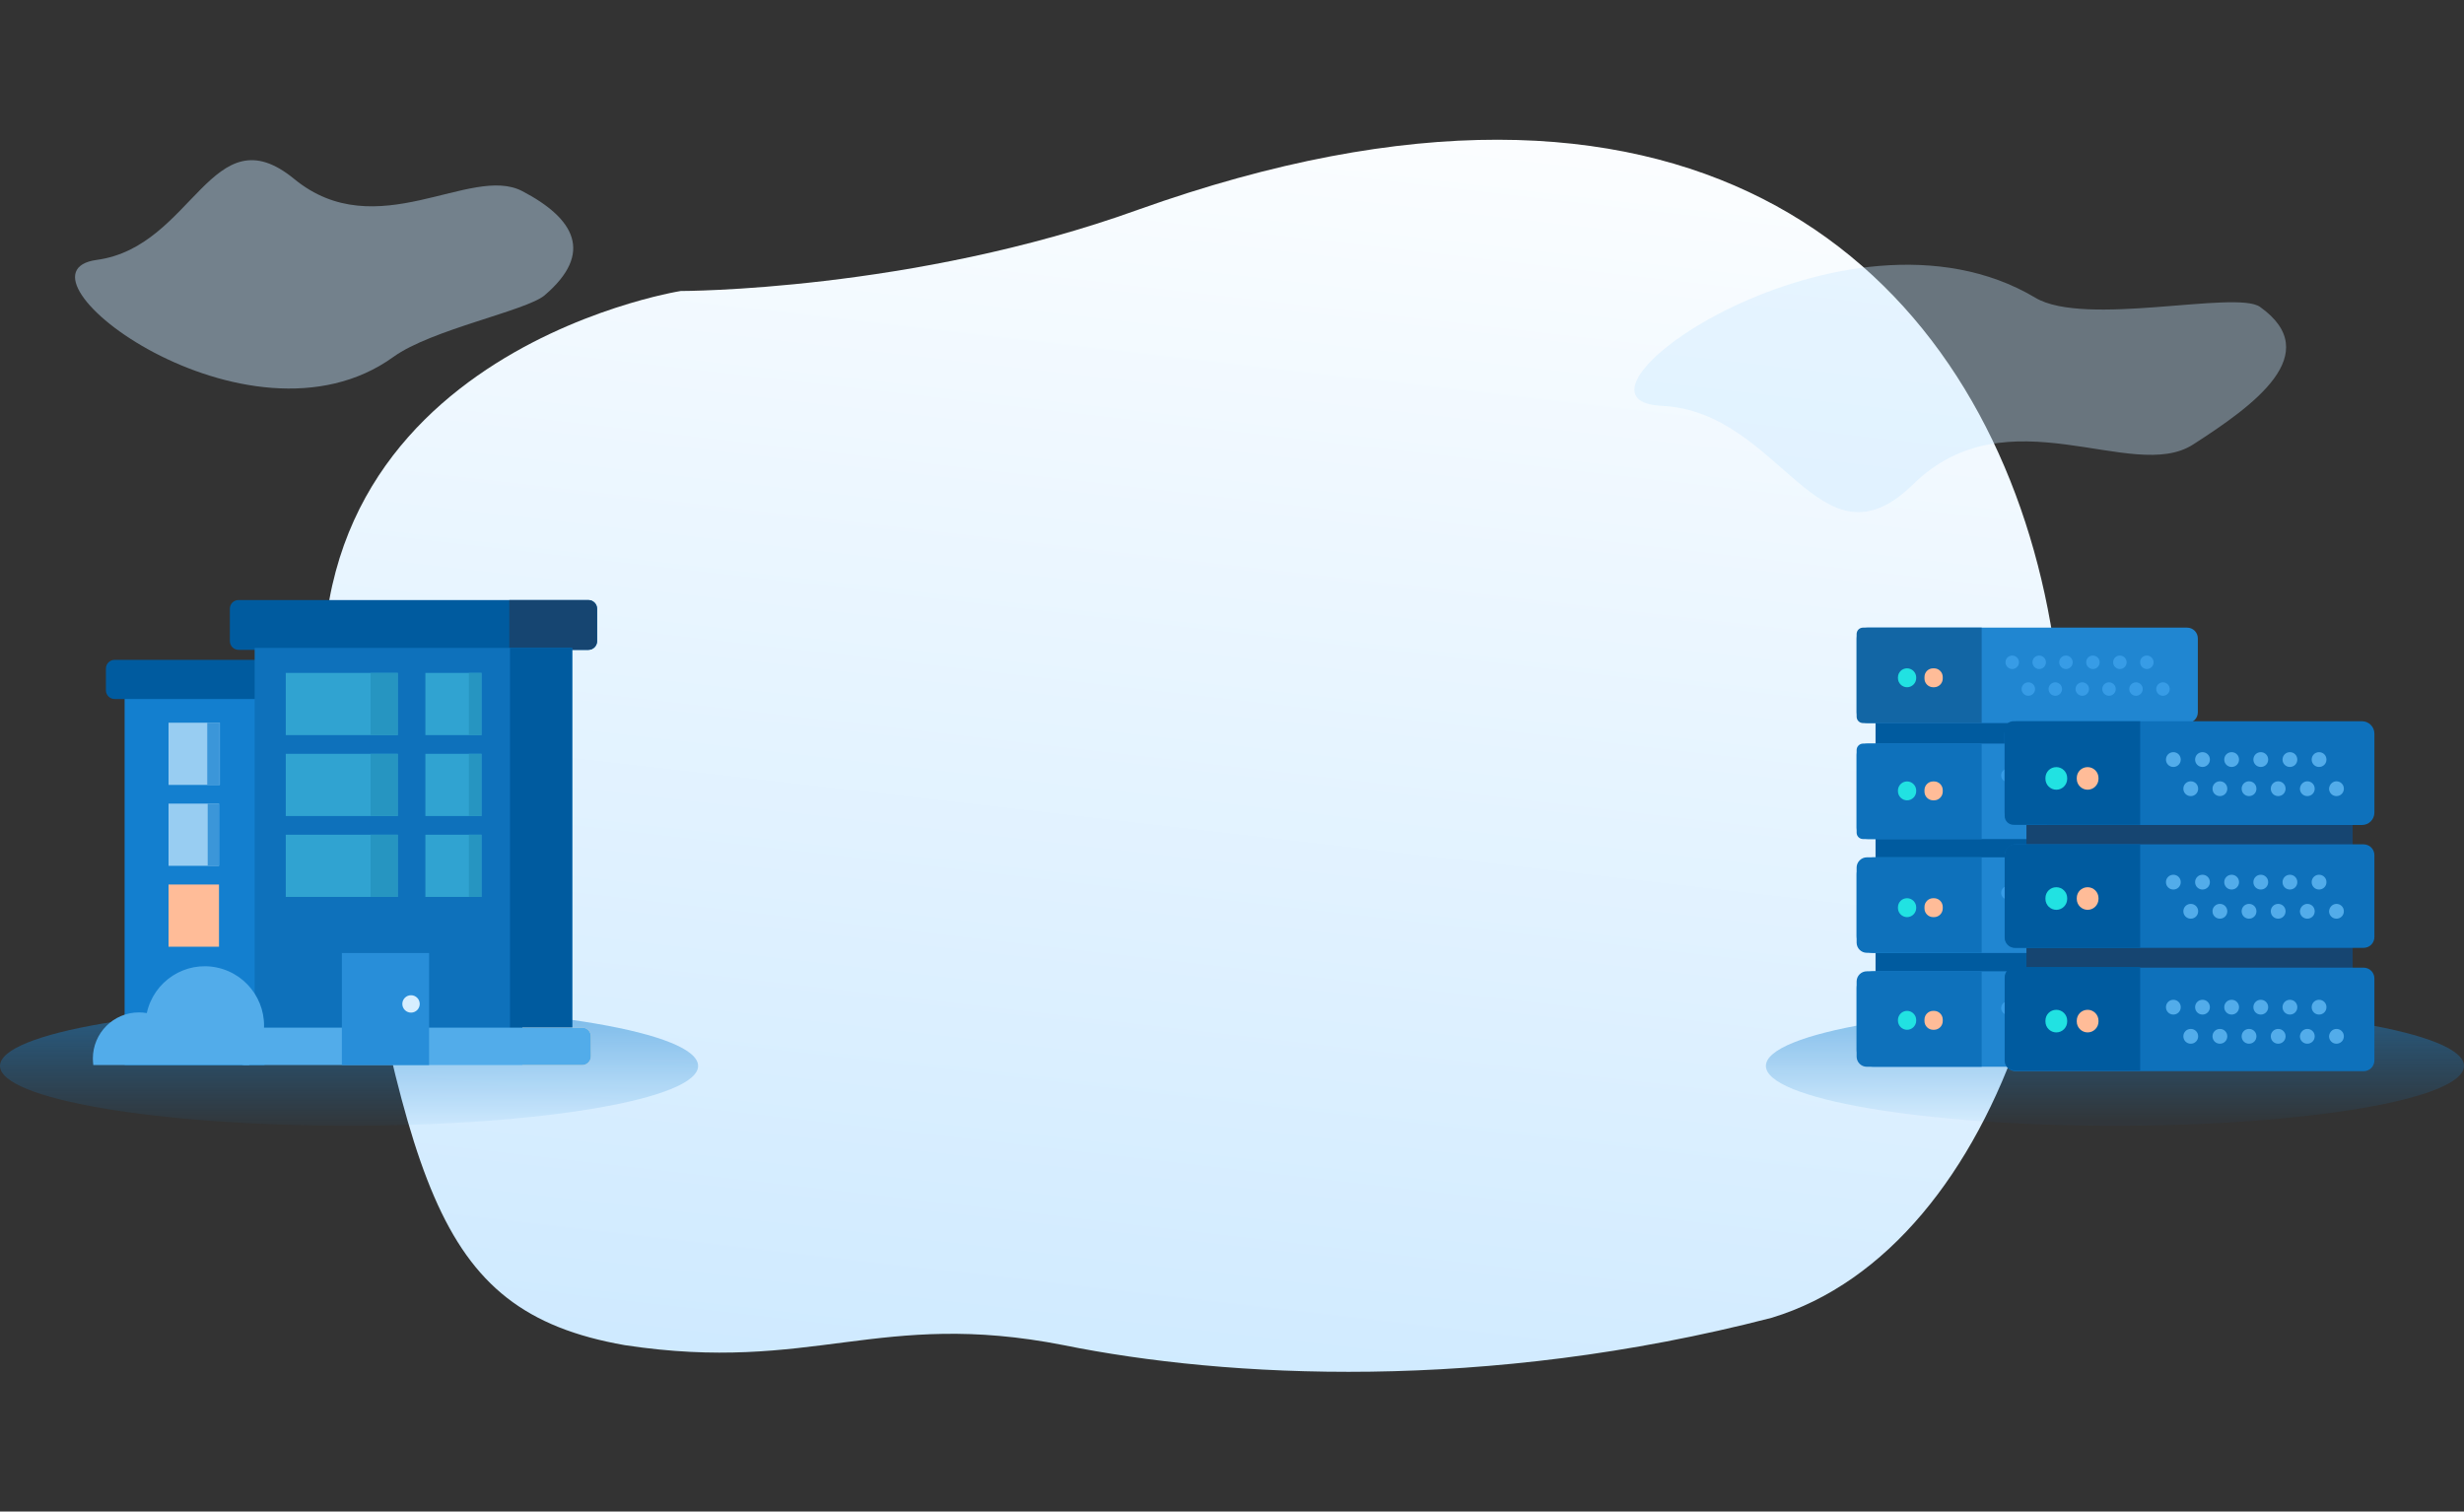 <?xml version="1.0" encoding="utf-8"?>
<!-- Generator: Adobe Illustrator 21.0.0, SVG Export Plug-In . SVG Version: 6.00 Build 0)  -->
<svg version="1.1" id="Layer_1" xmlns="http://www.w3.org/2000/svg" xmlns:xlink="http://www.w3.org/1999/xlink" x="0px" y="0px"
	 viewBox="0 0 1133 695" enable-background="new 0 0 1133 695" xml:space="preserve">
<rect x="0" y="0" width="1133" height="695" fill="#333333" stroke="none"/>
<linearGradient id="Path_5033_1_" gradientUnits="userSpaceOnUse" x1="272.541" y1="714.896" x2="272.528" y2="716.169" gradientTransform="matrix(798.03 97.986 73.301 -596.989 -269395.938 400841.25)">
	<stop  offset="0" style="stop-color:#C6E6FF"/>
	<stop  offset="1" style="stop-color:#FFFFFF"/>
</linearGradient>
<path id="Path_5033" fill="url(#Path_5033_1_)" d="M523.4,96.4C419.5,133.9,313,133.8,313,133.8s-196.1,31-160,219
	s43.5,249.8,134.3,265.7c86.4,13.1,116.7-16.7,201.8,0c74.7,15.1,193.6,21.6,325.6-12.6C1027.5,541.3,1025.2-82.6,523.4,96.4z"/>
<path id="Path_5398" opacity="0.435" fill="#C6E6FF" enable-background="new    " d="M240.2,87.9c-23.8-12.5-67,25.5-104.9-5.6
	s-46.4,31.2-90.8,37.2s69.5,92.9,136.4,44.6c17.4-12.6,61.1-21.2,69.5-28.3C273.3,116.3,264.1,100.4,240.2,87.9z"/>
<path id="Path_5399" opacity="0.369" fill="#C6E6FF" enable-background="new    " d="M1008.4,204.4c-28,18-85.3-24.2-128.6,18.2
	s-60.5-33.4-115.7-36c-55.2-2.5,84.2-102,171.8-49.7c22.8,13.6,92.2-3.6,103.3,4.2C1069.4,162.6,1036.4,186.4,1008.4,204.4z"/>
<g id="Group_5749" transform="translate(49)">
	
		<linearGradient id="Ellipse_1206_1_" gradientUnits="userSpaceOnUse" x1="233.556" y1="422.376" x2="233.556" y2="420.372" gradientTransform="matrix(321 0 0 -55 -74860 23638)">
		<stop  offset="0" style="stop-color:#288ED9"/>
		<stop  offset="1" style="stop-color:#137FCF;stop-opacity:5.100000e-02"/>
	</linearGradient>
	<ellipse id="Ellipse_1206" fill="url(#Ellipse_1206_1_)" cx="111.5" cy="490.1" rx="160.5" ry="27.5"/>
	<path id="Rectangle_2583" fill="#005B9F" d="M60.7,275.9h160.9c2.2,0,4,1.8,4,4v14.9c0,2.2-1.8,4-4,4H60.7c-2.2,0-4-1.8-4-4v-14.9
		C56.7,277.7,58.4,275.9,60.7,275.9z"/>
	<path id="Rectangle_2585" fill="#164571" d="M185.2,275.9h36.3c2.2,0,4,1.8,4,4v14.9c0,2.2-1.8,4-4,4h-36.3l0,0V275.9L185.2,275.9z
		"/>
	<path id="Path_5458" fill="#137FCF" d="M8.3,319.8h64.3v169.9H8.3V319.8z"/>
	<path id="Path_5460" fill="#005B9F" d="M3.7,303.4h66.6v18H3.7c-2.2,0-4-1.8-4-4v-10C-0.3,305.2,1.5,303.4,3.7,303.4z"/>
	<rect id="Rectangle_2584" x="68.1" y="297.9" fill="#0E71BB" width="146" height="175.5"/>
	<rect id="Rectangle_2593" x="28.5" y="332.3" fill="#98CDF2" width="23.6" height="28.6"/>
	<rect id="Rectangle_2594" x="28.5" y="369.5" fill="#98CDF2" width="23.2" height="28.6"/>
	<rect id="Rectangle_2595" x="28.5" y="406.7" fill="#FFBC98" width="23.2" height="28.6"/>
	<rect id="Rectangle_2596" x="82.4" y="309.4" fill="#30A3D1" width="51.5" height="28.6"/>
	<rect id="Rectangle_2597" x="82.4" y="346.6" fill="#30A3D1" width="51.5" height="28.6"/>
	<rect id="Rectangle_2598" x="82.4" y="383.8" fill="#30A3D1" width="51.5" height="28.6"/>
	<rect id="Rectangle_2599" x="146.6" y="309.4" fill="#30A3D1" width="25.8" height="28.6"/>
	<rect id="Rectangle_2600" x="146.6" y="346.6" fill="#30A3D1" width="25.8" height="28.6"/>
	<rect id="Rectangle_2601" x="146.6" y="383.8" fill="#30A3D1" width="25.8" height="28.6"/>
	<rect id="Rectangle_2586" x="185.5" y="297.9" fill="#005B9F" width="28.6" height="175.5"/>
	<path id="Rectangle_2589" fill="#FFE7CB" d="M191.2,472.5h27.5c2.2,0,4,1.8,4,4v9.2c0,2.2-1.8,4-4,4h-27.5l0,0V472.5L191.2,472.5z"
		/>
	<path id="Path_5456" fill="#52ACEA" d="M63.5,472.5h155.2c2.2,0,4,1.8,4,4v9.2c0,2.2-1.8,4-4,4H63.5c-2.2,0-4-1.8-4-4v-9.2
		C59.5,474.3,61.3,472.5,63.5,472.5z"/>
	<path id="Subtraction_77" fill="#52ACEA" d="M65.5,489.7H-6.1c-0.1-1-0.2-2-0.2-3c0-11.7,9.5-21.2,21.2-21.2c1.2,0,2.4,0.1,3.6,0.3
		c3.2-14.7,17.7-24.1,32.4-20.9c14.7,3.2,24.1,17.7,20.9,32.4C70.8,481.9,68.6,486.2,65.5,489.7L65.5,489.7L65.5,489.7z"/>
	<rect id="Rectangle_2588" x="108.2" y="438.2" fill="#288ED9" width="40.1" height="51.5"/>
	<rect id="Rectangle_2605" x="121.4" y="309.4" fill="#2695C1" width="12.5" height="28.6"/>
	<rect id="Rectangle_2608" x="166.6" y="383.8" fill="#2695C1" width="5.8" height="28.6"/>
	<rect id="Rectangle_2609" x="121.4" y="346.6" fill="#2695C1" width="12.5" height="28.6"/>
	<rect id="Rectangle_2610" x="121.4" y="383.8" fill="#2695C1" width="12.5" height="28.6"/>
	<rect id="Rectangle_2611" x="166.6" y="346.6" fill="#2695C1" width="5.8" height="28.6"/>
	<rect id="Rectangle_2612" x="166.6" y="309.4" fill="#2695C1" width="5.8" height="28.6"/>
	<rect id="Rectangle_2613" x="46.5" y="369.5" fill="#3B96D9" width="5.2" height="28.6"/>
	<rect id="Rectangle_2614" x="46.3" y="332.3" fill="#3B96D9" width="5.7" height="28.6"/>
</g>
<circle id="Ellipse_1227" fill="#D6EEFF" cx="189" cy="461.6" r="4"/>
<g id="Group_6231" transform="translate(14129 21245)">
	
		<linearGradient id="Ellipse_1275_1_" gradientUnits="userSpaceOnUse" x1="-13846.444" y1="-20822.625" x2="-13846.444" y2="-20824.629" gradientTransform="matrix(321 0 0 -55 4431552 -1166082)">
		<stop  offset="0" style="stop-color:#288ED9"/>
		<stop  offset="1" style="stop-color:#137FCF;stop-opacity:5.100000e-02"/>
	</linearGradient>
	<ellipse id="Ellipse_1275" fill="url(#Ellipse_1275_1_)" cx="-13156.5" cy="-20754.9" rx="160.5" ry="27.5"/>
	<g id="Group_6208" transform="translate(-13108.286 -20790.027)">
		<g id="Group_5583" transform="translate(0 0)">
			<g id="Group_5582" transform="translate(0 0)">
				<g id="Group_5581" transform="translate(0)">
					<rect id="Rectangle_1567" x="-158.3" y="-125.6" fill="#005B9F" width="140" height="15.7"/>
					<g id="Group_104" transform="translate(65.162 16.739)">
						<path id="Rectangle_1405" fill="#288ED9" d="M-165.1-166.4L-165.1-166.4c1,0,1.9,0.8,1.9,1.9l0,0c0,1-0.8,1.9-1.9,1.9l0,0
							c-1,0-1.9-0.8-1.9-1.9l0,0C-167-165.6-166.2-166.4-165.1-166.4z"/>
						<path id="Rectangle_1424" fill="#288ED9" d="M-160.6-159L-160.6-159c1,0,1.9,0.8,1.9,1.9l0,0c0,1-0.8,1.9-1.9,1.9l0,0
							c-1,0-1.9-0.8-1.9-1.9l0,0C-162.5-158.1-161.7-159-160.6-159z"/>
						<path id="Rectangle_1410" fill="#288ED9" d="M-127.8-166.4L-127.8-166.4c1,0,1.9,0.8,1.9,1.9l0,0c0,1-0.8,1.9-1.9,1.9l0,0
							c-1,0-1.9-0.8-1.9-1.9l0,0C-129.6-165.6-128.8-166.4-127.8-166.4z"/>
						<path id="Rectangle_1419" fill="#288ED9" d="M-123.3-159L-123.3-159c1,0,1.9,0.8,1.9,1.9l0,0c0,1-0.8,1.9-1.9,1.9l0,0
							c-1,0-1.9-0.8-1.9-1.9l0,0C-125.2-158.1-124.3-159-123.3-159z"/>
						<path id="Rectangle_1406" fill="#288ED9" d="M-157.7-166.4L-157.7-166.4c1,0,1.9,0.8,1.9,1.9l0,0c0,1-0.8,1.9-1.9,1.9l0,0
							c-1,0-1.9-0.8-1.9-1.9l0,0C-159.5-165.6-158.7-166.4-157.7-166.4z"/>
						<path id="Rectangle_1423" fill="#288ED9" d="M-153.2-159L-153.2-159c1,0,1.9,0.8,1.9,1.9l0,0c0,1-0.8,1.9-1.9,1.9l0,0
							c-1,0-1.9-0.8-1.9-1.9l0,0C-155-158.1-154.2-159-153.2-159z"/>
						<path id="Rectangle_1411" fill="#288ED9" d="M-120.3-166.4L-120.3-166.4c1,0,1.9,0.8,1.9,1.9l0,0c0,1-0.8,1.9-1.9,1.9l0,0
							c-1,0-1.9-0.8-1.9-1.9l0,0C-122.2-165.6-121.3-166.4-120.3-166.4z"/>
						<path id="Rectangle_1418" fill="#288ED9" d="M-115.8-159L-115.8-159c1,0,1.9,0.8,1.9,1.9l0,0c0,1-0.8,1.9-1.9,1.9l0,0
							c-1,0-1.9-0.8-1.9-1.9l0,0C-117.7-158.1-116.8-159-115.8-159z"/>
						<path id="Rectangle_1407" fill="#288ED9" d="M-150.2-166.4L-150.2-166.4c1,0,1.9,0.8,1.9,1.9l0,0c0,1-0.8,1.9-1.9,1.9l0,0
							c-1,0-1.9-0.8-1.9-1.9l0,0C-152.1-165.6-151.2-166.4-150.2-166.4z"/>
						<path id="Rectangle_1422" fill="#288ED9" d="M-145.7-159L-145.7-159c1,0,1.9,0.8,1.9,1.9l0,0c0,1-0.8,1.9-1.9,1.9l0,0
							c-1,0-1.9-0.8-1.9-1.9l0,0C-147.6-158.1-146.7-159-145.7-159z"/>
						<path id="Rectangle_1412" fill="#288ED9" d="M-112.8-166.4L-112.8-166.4c1,0,1.9,0.8,1.9,1.9l0,0c0,1-0.8,1.9-1.9,1.9l0,0
							c-1,0-1.9-0.8-1.9-1.9l0,0C-114.7-165.6-113.9-166.4-112.8-166.4z"/>
						<path id="Rectangle_1417" fill="#288ED9" d="M-108.3-159L-108.3-159c1,0,1.9,0.8,1.9,1.9l0,0c0,1-0.8,1.9-1.9,1.9l0,0
							c-1,0-1.9-0.8-1.9-1.9l0,0C-110.2-158.1-109.4-159-108.3-159z"/>
						<path id="Rectangle_1408" fill="#288ED9" d="M-142.7-166.4L-142.7-166.4c1,0,1.9,0.8,1.9,1.9l0,0c0,1-0.8,1.9-1.9,1.9l0,0
							c-1,0-1.9-0.8-1.9-1.9l0,0C-144.6-165.6-143.7-166.4-142.7-166.4z"/>
						<path id="Rectangle_1421" fill="#288ED9" d="M-138.2-159L-138.2-159c1,0,1.9,0.8,1.9,1.9l0,0c0,1-0.8,1.9-1.9,1.9l0,0
							c-1,0-1.9-0.8-1.9-1.9l0,0C-140.1-158.1-139.3-159-138.2-159z"/>
						<path id="Rectangle_1413" fill="#288ED9" d="M-105.3-166.4L-105.3-166.4c1,0,1.9,0.8,1.9,1.9l0,0c0,1-0.8,1.9-1.9,1.9l0,0
							c-1,0-1.9-0.8-1.9-1.9l0,0C-107.2-165.6-106.4-166.4-105.3-166.4z"/>
						<path id="Rectangle_1416" fill="#288ED9" d="M-100.9-159L-100.9-159c1,0,1.9,0.8,1.9,1.9l0,0c0,1-0.8,1.9-1.9,1.9l0,0
							c-1,0-1.9-0.8-1.9-1.9l0,0C-102.7-158.1-101.9-159-100.9-159z"/>
						<path id="Rectangle_1409" fill="#288ED9" d="M-135.2-166.4L-135.2-166.4c1,0,1.9,0.8,1.9,1.9l0,0c0,1-0.8,1.9-1.9,1.9l0,0
							c-1,0-1.9-0.8-1.9-1.9l0,0C-137.1-165.6-136.3-166.4-135.2-166.4z"/>
						<path id="Rectangle_1420" fill="#288ED9" d="M-130.8-159L-130.8-159c1,0,1.9,0.8,1.9,1.9l0,0c0,1-0.8,1.9-1.9,1.9l0,0
							c-1,0-1.9-0.8-1.9-1.9l0,0C-132.6-158.1-131.8-159-130.8-159z"/>
						<path id="Rectangle_1414" fill="#288ED9" d="M-97.9-166.4L-97.9-166.4c1,0,1.9,0.8,1.9,1.9l0,0c0,1-0.8,1.9-1.9,1.9l0,0
							c-1,0-1.9-0.8-1.9-1.9l0,0C-99.7-165.6-98.9-166.4-97.9-166.4z"/>
						<path id="Rectangle_1415" fill="#288ED9" d="M-93.4-159L-93.4-159c1,0,1.9,0.8,1.9,1.9l0,0c0,1-0.8,1.9-1.9,1.9l0,0
							c-1,0-1.9-0.8-1.9-1.9l0,0C-95.3-158.1-94.4-159-93.4-159z"/>
					</g>
					<path id="Rectangle_1634" fill="#2086D1" d="M-162-166.4h146.9c2.8,0,5,2.2,5,5v33.9c0,2.8-2.2,5-5,5H-162c-2.8,0-5-2.2-5-5
						v-33.9C-167-164.2-164.8-166.4-162-166.4z"/>
					<g id="Group_113" transform="translate(15.842 16.739)">
						<g id="Rectangle_1635" transform="translate(0 0)">
							<path fill="#21E2E2" d="M-161.3-166.4L-161.3-166.4c3.2,0,5.7,2.6,5.7,5.7v0.5c0,3.2-2.6,5.7-5.7,5.7l0,0
								c-3.2,0-5.7-2.6-5.7-5.7v-0.5C-167-163.9-164.4-166.4-161.3-166.4z"/>
							<path fill="none" stroke="#137FCF" stroke-width="2" d="M-161.3-165.4L-161.3-165.4c2.6,0,4.7,2.1,4.7,4.7v0.5
								c0,2.6-2.1,4.7-4.7,4.7l0,0c-2.6,0-4.7-2.1-4.7-4.7v-0.5C-166-163.3-163.9-165.4-161.3-165.4z"/>
						</g>
						<g id="Rectangle_1636" transform="translate(16.739 0)">
							<path fill="#FFBC98" d="M-161.3-166.4L-161.3-166.4c3.2,0,5.7,2.6,5.7,5.7v0.5c0,3.2-2.6,5.7-5.7,5.7l0,0
								c-3.2,0-5.7-2.6-5.7-5.7v-0.5C-167-163.9-164.4-166.4-161.3-166.4z"/>
							<path fill="none" stroke="#137FCF" stroke-width="2" d="M-161.3-165.4L-161.3-165.4c2.6,0,4.7,2.1,4.7,4.7v0.5
								c0,2.6-2.1,4.7-4.7,4.7l0,0c-2.6,0-4.7-2.1-4.7-4.7v-0.5C-166-163.3-163.9-165.4-161.3-165.4z"/>
						</g>
					</g>
					<path id="Rectangle_1640" fill="#1266A5" d="M-164-166.4h54.5l0,0v43.9l0,0H-164c-1.7,0-3-1.3-3-3v-37.9
						C-167-165.1-165.7-166.4-164-166.4z"/>
				</g>
			</g>
		</g>
		<g id="Group_5586" transform="translate(68.46 12.848)">
			<g id="Group_5584" transform="translate(0 0)">
				<path id="Rectangle_1405-2" fill="#379CE6" d="M-163.9-166.4L-163.9-166.4c1.7,0,3.1,1.4,3.1,3.1l0,0c0,1.7-1.4,3.1-3.1,3.1l0,0
					c-1.7,0-3.1-1.4-3.1-3.1l0,0C-167-165.1-165.6-166.4-163.9-166.4z"/>
				<path id="Rectangle_1424-2" fill="#379CE6" d="M-156.5-154.1L-156.5-154.1c1.7,0,3.1,1.4,3.1,3.1l0,0c0,1.7-1.4,3.1-3.1,3.1l0,0
					c-1.7,0-3.1-1.4-3.1-3.1l0,0C-159.6-152.7-158.2-154.1-156.5-154.1z"/>
				<path id="Rectangle_1410-2" fill="#379CE6" d="M-102-166.4L-102-166.4c1.7,0,3.1,1.4,3.1,3.1l0,0c0,1.7-1.4,3.1-3.1,3.1l0,0
					c-1.7,0-3.1-1.4-3.1-3.1l0,0C-105.1-165.1-103.8-166.4-102-166.4z"/>
				<path id="Rectangle_1419-2" fill="#379CE6" d="M-94.6-154.1L-94.6-154.1c1.7,0,3.1,1.4,3.1,3.1l0,0c0,1.7-1.4,3.1-3.1,3.1l0,0
					c-1.7,0-3.1-1.4-3.1-3.1l0,0C-97.7-152.7-96.3-154.1-94.6-154.1z"/>
				<path id="Rectangle_1406-2" fill="#379CE6" d="M-151.5-166.4L-151.5-166.4c1.7,0,3.1,1.4,3.1,3.1l0,0c0,1.7-1.4,3.1-3.1,3.1l0,0
					c-1.7,0-3.1-1.4-3.1-3.1l0,0C-154.6-165.1-153.2-166.4-151.5-166.4z"/>
				<path id="Rectangle_1423-2" fill="#379CE6" d="M-144.1-154.1L-144.1-154.1c1.7,0,3.1,1.4,3.1,3.1l0,0c0,1.7-1.4,3.1-3.1,3.1l0,0
					c-1.7,0-3.1-1.4-3.1-3.1l0,0C-147.2-152.7-145.8-154.1-144.1-154.1z"/>
				<path id="Rectangle_1407-2" fill="#379CE6" d="M-139.2-166.4L-139.2-166.4c1.7,0,3.1,1.4,3.1,3.1l0,0c0,1.7-1.4,3.1-3.1,3.1l0,0
					c-1.7,0-3.1-1.4-3.1-3.1l0,0C-142.3-165.1-140.9-166.4-139.2-166.4z"/>
				<path id="Rectangle_1422-2" fill="#379CE6" d="M-131.7-154.1L-131.7-154.1c1.7,0,3.1,1.4,3.1,3.1l0,0c0,1.7-1.4,3.1-3.1,3.1l0,0
					c-1.7,0-3.1-1.4-3.1-3.1l0,0C-134.8-152.7-133.4-154.1-131.7-154.1z"/>
				<path id="Rectangle_1408-2" fill="#379CE6" d="M-126.8-166.4L-126.8-166.4c1.7,0,3.1,1.4,3.1,3.1l0,0c0,1.7-1.4,3.1-3.1,3.1l0,0
					c-1.7,0-3.1-1.4-3.1-3.1l0,0C-129.9-165.1-128.5-166.4-126.8-166.4z"/>
				<path id="Rectangle_1421-2" fill="#379CE6" d="M-119.4-154.1L-119.4-154.1c1.7,0,3.1,1.4,3.1,3.1l0,0c0,1.7-1.4,3.1-3.1,3.1l0,0
					c-1.7,0-3.1-1.4-3.1-3.1l0,0C-122.5-152.7-121.1-154.1-119.4-154.1z"/>
				<path id="Rectangle_1409-2" fill="#379CE6" d="M-114.4-166.4L-114.4-166.4c1.7,0,3.1,1.4,3.1,3.1l0,0c0,1.7-1.4,3.1-3.1,3.1l0,0
					c-1.7,0-3.1-1.4-3.1-3.1l0,0C-117.5-165.1-116.1-166.4-114.4-166.4z"/>
				<path id="Rectangle_1420-2" fill="#379CE6" d="M-107-154.1L-107-154.1c1.7,0,3.1,1.4,3.1,3.1l0,0c0,1.7-1.4,3.1-3.1,3.1l0,0
					c-1.7,0-3.1-1.4-3.1-3.1l0,0C-110.1-152.7-108.7-154.1-107-154.1z"/>
			</g>
		</g>
	</g>
	<g id="Group_6209" transform="translate(-13108.286 -20771.307)">
		<g id="Group_5583-2" transform="translate(0 0)">
			<g id="Group_5582-2" transform="translate(0)">
				<g id="Group_5581-2" transform="translate(0)">
					<rect id="Rectangle_1565" x="-158.3" y="-89.9" fill="#005B9F" width="140" height="13.6"/>
					<path id="Path_3764" fill="#2086D1" d="M-161.8-131.8h146.5c2.9,0,5.2,2.3,5.2,5.2c0,0,0,0,0,0v33.5c0,2.9-2.3,5.2-5.2,5.2l0,0
						h-146.5c-2.9,0-5.2-2.3-5.2-5.2v-33.5C-167-129.4-164.7-131.8-161.8-131.8z"/>
					<path id="Path_5064" fill="#005B9F" d="M-158.3-38.7h140V-23h-140V-38.7z"/>
					<g id="Group_104-2" transform="translate(65.162 103.737)">
						<path id="Rectangle_1405-3" fill="#288ED9" d="M-165.1-166.4L-165.1-166.4c1,0,1.9,0.8,1.9,1.9l0,0c0,1-0.8,1.9-1.9,1.9l0,0
							c-1,0-1.9-0.8-1.9-1.9l0,0C-167-165.6-166.2-166.4-165.1-166.4z"/>
						<path id="Rectangle_1424-3" fill="#288ED9" d="M-160.6-159L-160.6-159c1,0,1.9,0.8,1.9,1.9l0,0c0,1-0.8,1.9-1.9,1.9l0,0
							c-1,0-1.9-0.8-1.9-1.9l0,0C-162.5-158.1-161.7-159-160.6-159z"/>
						<path id="Rectangle_1410-3" fill="#288ED9" d="M-127.8-166.4L-127.8-166.4c1,0,1.9,0.8,1.9,1.9l0,0c0,1-0.8,1.9-1.9,1.9l0,0
							c-1,0-1.9-0.8-1.9-1.9l0,0C-129.6-165.6-128.8-166.4-127.8-166.4z"/>
						<path id="Rectangle_1419-3" fill="#288ED9" d="M-123.3-159L-123.3-159c1,0,1.9,0.8,1.9,1.9l0,0c0,1-0.8,1.9-1.9,1.9l0,0
							c-1,0-1.9-0.8-1.9-1.9l0,0C-125.2-158.1-124.3-159-123.3-159z"/>
						<path id="Rectangle_1406-3" fill="#288ED9" d="M-157.7-166.4L-157.7-166.4c1,0,1.9,0.8,1.9,1.9l0,0c0,1-0.8,1.9-1.9,1.9l0,0
							c-1,0-1.9-0.8-1.9-1.9l0,0C-159.5-165.6-158.7-166.4-157.7-166.4z"/>
						<path id="Rectangle_1423-3" fill="#288ED9" d="M-153.2-159L-153.2-159c1,0,1.9,0.8,1.9,1.9l0,0c0,1-0.8,1.9-1.9,1.9l0,0
							c-1,0-1.9-0.8-1.9-1.9l0,0C-155-158.1-154.2-159-153.2-159z"/>
						<path id="Rectangle_1411-2" fill="#288ED9" d="M-120.3-166.4L-120.3-166.4c1,0,1.9,0.8,1.9,1.9l0,0c0,1-0.8,1.9-1.9,1.9l0,0
							c-1,0-1.9-0.8-1.9-1.9l0,0C-122.2-165.6-121.3-166.4-120.3-166.4z"/>
						<path id="Rectangle_1418-2" fill="#288ED9" d="M-115.8-159L-115.8-159c1,0,1.9,0.8,1.9,1.9l0,0c0,1-0.8,1.9-1.9,1.9l0,0
							c-1,0-1.9-0.8-1.9-1.9l0,0C-117.7-158.1-116.8-159-115.8-159z"/>
						<path id="Rectangle_1407-3" fill="#288ED9" d="M-150.2-166.4L-150.2-166.4c1,0,1.9,0.8,1.9,1.9l0,0c0,1-0.8,1.9-1.9,1.9l0,0
							c-1,0-1.9-0.8-1.9-1.9l0,0C-152.1-165.6-151.2-166.4-150.2-166.4z"/>
						<path id="Rectangle_1422-3" fill="#288ED9" d="M-145.7-159L-145.7-159c1,0,1.9,0.8,1.9,1.9l0,0c0,1-0.8,1.9-1.9,1.9l0,0
							c-1,0-1.9-0.8-1.9-1.9l0,0C-147.6-158.1-146.7-159-145.7-159z"/>
						<path id="Rectangle_1412-2" fill="#288ED9" d="M-112.8-166.4L-112.8-166.4c1,0,1.9,0.8,1.9,1.9l0,0c0,1-0.8,1.9-1.9,1.9l0,0
							c-1,0-1.9-0.8-1.9-1.9l0,0C-114.7-165.6-113.9-166.4-112.8-166.4z"/>
						<path id="Rectangle_1417-2" fill="#288ED9" d="M-108.3-159L-108.3-159c1,0,1.9,0.8,1.9,1.9l0,0c0,1-0.8,1.9-1.9,1.9l0,0
							c-1,0-1.9-0.8-1.9-1.9l0,0C-110.2-158.1-109.4-159-108.3-159z"/>
						<path id="Rectangle_1408-3" fill="#288ED9" d="M-142.7-166.4L-142.7-166.4c1,0,1.9,0.8,1.9,1.9l0,0c0,1-0.8,1.9-1.9,1.9l0,0
							c-1,0-1.9-0.8-1.9-1.9l0,0C-144.6-165.6-143.7-166.4-142.7-166.4z"/>
						<path id="Rectangle_1421-3" fill="#288ED9" d="M-138.2-159L-138.2-159c1,0,1.9,0.8,1.9,1.9l0,0c0,1-0.8,1.9-1.9,1.9l0,0
							c-1,0-1.9-0.8-1.9-1.9l0,0C-140.1-158.1-139.3-159-138.2-159z"/>
						<path id="Rectangle_1413-2" fill="#288ED9" d="M-105.3-166.4L-105.3-166.4c1,0,1.9,0.8,1.9,1.9l0,0c0,1-0.8,1.9-1.9,1.9l0,0
							c-1,0-1.9-0.8-1.9-1.9l0,0C-107.2-165.6-106.4-166.4-105.3-166.4z"/>
						<path id="Rectangle_1416-2" fill="#288ED9" d="M-100.9-159L-100.9-159c1,0,1.9,0.8,1.9,1.9l0,0c0,1-0.8,1.9-1.9,1.9l0,0
							c-1,0-1.9-0.8-1.9-1.9l0,0C-102.7-158.1-101.9-159-100.9-159z"/>
						<path id="Rectangle_1409-3" fill="#288ED9" d="M-135.2-166.4L-135.2-166.4c1,0,1.9,0.8,1.9,1.9l0,0c0,1-0.8,1.9-1.9,1.9l0,0
							c-1,0-1.9-0.8-1.9-1.9l0,0C-137.1-165.6-136.3-166.4-135.2-166.4z"/>
						<path id="Rectangle_1420-3" fill="#288ED9" d="M-130.8-159L-130.8-159c1,0,1.9,0.8,1.9,1.9l0,0c0,1-0.8,1.9-1.9,1.9l0,0
							c-1,0-1.9-0.8-1.9-1.9l0,0C-132.6-158.1-131.8-159-130.8-159z"/>
						<path id="Rectangle_1414-2" fill="#288ED9" d="M-97.9-166.4L-97.9-166.4c1,0,1.9,0.8,1.9,1.9l0,0c0,1-0.8,1.9-1.9,1.9l0,0
							c-1,0-1.9-0.8-1.9-1.9l0,0C-99.7-165.6-98.9-166.4-97.9-166.4z"/>
						<path id="Rectangle_1415-2" fill="#288ED9" d="M-93.4-159L-93.4-159c1,0,1.9,0.8,1.9,1.9l0,0c0,1-0.8,1.9-1.9,1.9l0,0
							c-1,0-1.9-0.8-1.9-1.9l0,0C-95.3-158.1-94.4-159-93.4-159z"/>
					</g>
					<path id="Rectangle_1639" fill="#0E71BB" d="M-164-131.8h54.5l0,0v43.9l0,0H-164c-1.7,0-3-1.3-3-3v-37.9
						C-167-130.4-165.7-131.8-164-131.8z"/>
					<path id="Path_5062" fill="#2086D1" d="M-159.1-79.5H-18c4.4,0,7.9,3.5,7.9,7.9v28.2c0,4.4-3.5,7.9-7.9,7.9h-141.1
						c-4.4,0-7.9-3.5-7.9-7.9v-28.2C-167-75.9-163.5-79.5-159.1-79.5z"/>
					<g id="Group_113-2" transform="translate(15.842 103.737)">
						<g id="Rectangle_1635-2" transform="translate(0 0)">
							<path fill="#21E2E2" d="M-161.3-166.4L-161.3-166.4c3.2,0,5.7,2.6,5.7,5.7v0.5c0,3.2-2.6,5.7-5.7,5.7l0,0
								c-3.2,0-5.7-2.6-5.7-5.7v-0.5C-167-163.9-164.4-166.4-161.3-166.4z"/>
							<path fill="none" stroke="#137FCF" stroke-width="2" d="M-161.3-165.4L-161.3-165.4c2.6,0,4.7,2.1,4.7,4.7v0.5
								c0,2.6-2.1,4.7-4.7,4.7l0,0c-2.6,0-4.7-2.1-4.7-4.7v-0.5C-166-163.3-163.9-165.4-161.3-165.4z"/>
						</g>
						<g id="Rectangle_1636-2" transform="translate(16.739 0)">
							<path fill="#FFBC98" d="M-161.3-166.4L-161.3-166.4c3.2,0,5.7,2.6,5.7,5.7v0.5c0,3.2-2.6,5.7-5.7,5.7l0,0
								c-3.2,0-5.7-2.6-5.7-5.7v-0.5C-167-163.9-164.4-166.4-161.3-166.4z"/>
							<path fill="none" stroke="#137FCF" stroke-width="2" d="M-161.3-165.4L-161.3-165.4c2.6,0,4.7,2.1,4.7,4.7v0.5
								c0,2.6-2.1,4.7-4.7,4.7l0,0c-2.6,0-4.7-2.1-4.7-4.7v-0.5C-166-163.3-163.9-165.4-161.3-165.4z"/>
						</g>
					</g>
					<path id="Path_5063" fill="#2086D1" d="M-159.1-27.1H-18c4.4,0,7.9,3.5,7.9,7.9V8.9c0,4.4-3.5,7.9-7.9,7.9h-141.1
						c-4.4,0-7.9-3.5-7.9-7.9v-28.2C-167-23.6-163.5-27.1-159.1-27.1z"/>
					<path id="Path_5068" fill="#0E71BB" d="M-162.3-79.5h52.8v43.9h-52.8c-2.6,0-4.7-2.1-4.7-4.7v-34.5
						C-167-77.3-164.9-79.5-162.3-79.5C-162.3-79.5-162.3-79.5-162.3-79.5z"/>
					<path id="Rectangle_1425" fill="#21E2E2" d="M-143.8-114.4L-143.8-114.4c2.3,0,4.2,1.9,4.2,4.2v0.3c0,2.3-1.9,4.2-4.2,4.2l0,0
						c-2.3,0-4.2-1.9-4.2-4.2v-0.3C-148-112.5-146.1-114.4-143.8-114.4z"/>
					<path id="Rectangle_1442" fill="#FFBC98" d="M-131.8-114.4h0.4c2.2,0,4,1.8,4,4v0.7c0,2.2-1.8,4-4,4h-0.4c-2.2,0-4-1.8-4-4
						v-0.7C-135.8-112.6-134-114.4-131.8-114.4z"/>
					<path id="Rectangle_2387" fill="#21E2E2" d="M-143.8-60.7L-143.8-60.7c2.3,0,4.2,1.9,4.2,4.2v0.3c0,2.3-1.9,4.2-4.2,4.2l0,0
						c-2.3,0-4.2-1.9-4.2-4.2v-0.3C-148-58.9-146.1-60.7-143.8-60.7z"/>
					<path id="Rectangle_2388" fill="#FFBC98" d="M-131.8-60.7h0.4c2.2,0,4,1.8,4,4v0.7c0,2.2-1.8,4-4,4h-0.4c-2.2,0-4-1.8-4-4v-0.7
						C-135.8-58.9-134-60.7-131.8-60.7z"/>
					<path id="Rectangle_2389" fill="#21E2E2" d="M-143.8-166.4L-143.8-166.4c2.3,0,4.2,1.9,4.2,4.2v0.3c0,2.3-1.9,4.2-4.2,4.2l0,0
						c-2.3,0-4.2-1.9-4.2-4.2v-0.3C-148-164.6-146.1-166.4-143.8-166.4z"/>
					<path id="Rectangle_2390" fill="#FFBC98" d="M-131.8-166.4h0.4c2.2,0,4,1.8,4,4v0.7c0,2.2-1.8,4-4,4h-0.4c-2.2,0-4-1.8-4-4
						v-0.7C-135.8-164.7-134-166.4-131.8-166.4z"/>
					<path id="Path_5397" fill="#0E71BB" d="M-162.3-27.1h52.8v43.9h-52.8c-2.6,0-4.7-2.1-4.7-4.7v-34.5
						C-167-25-164.9-27.1-162.3-27.1C-162.3-27.1-162.3-27.1-162.3-27.1z"/>
					<path id="Rectangle_2491" fill="#21E2E2" d="M-143.8-8.9L-143.8-8.9c2.3,0,4.2,1.9,4.2,4.2v0.3c0,2.3-1.9,4.2-4.2,4.2l0,0
						c-2.3,0-4.2-1.9-4.2-4.2v-0.3C-148-7-146.1-8.9-143.8-8.9z"/>
					<path id="Rectangle_2492" fill="#FFBC98" d="M-131.8-8.9h0.4c2.2,0,4,1.8,4,4v0.7c0,2.2-1.8,4-4,4h-0.4c-2.2,0-4-1.8-4-4v-0.7
						C-135.8-7.1-134-8.9-131.8-8.9z"/>
				</g>
			</g>
		</g>
	</g>
	<g id="Group_6210" transform="translate(-13041.826 -20618.18)">
		<g id="Group_5584-2" transform="translate(0 0)">
			<path id="Rectangle_1405-4" fill="#379CE6" d="M-163.9-166.4L-163.9-166.4c1.7,0,3.1,1.4,3.1,3.1l0,0c0,1.7-1.4,3.1-3.1,3.1l0,0
				c-1.7,0-3.1-1.4-3.1-3.1l0,0C-167-165.1-165.6-166.4-163.9-166.4z"/>
			<path id="Rectangle_1424-4" fill="#379CE6" d="M-156.5-154.1L-156.5-154.1c1.7,0,3.1,1.4,3.1,3.1l0,0c0,1.7-1.4,3.1-3.1,3.1l0,0
				c-1.7,0-3.1-1.4-3.1-3.1l0,0C-159.6-152.7-158.2-154.1-156.5-154.1z"/>
			<path id="Rectangle_1410-4" fill="#379CE6" d="M-102-166.4L-102-166.4c1.7,0,3.1,1.4,3.1,3.1l0,0c0,1.7-1.4,3.1-3.1,3.1l0,0
				c-1.7,0-3.1-1.4-3.1-3.1l0,0C-105.1-165.1-103.8-166.4-102-166.4z"/>
			<path id="Rectangle_1419-4" fill="#379CE6" d="M-94.6-154.1L-94.6-154.1c1.7,0,3.1,1.4,3.1,3.1l0,0c0,1.7-1.4,3.1-3.1,3.1l0,0
				c-1.7,0-3.1-1.4-3.1-3.1l0,0C-97.7-152.7-96.3-154.1-94.6-154.1z"/>
			<path id="Rectangle_1406-4" fill="#379CE6" d="M-151.5-166.4L-151.5-166.4c1.7,0,3.1,1.4,3.1,3.1l0,0c0,1.7-1.4,3.1-3.1,3.1l0,0
				c-1.7,0-3.1-1.4-3.1-3.1l0,0C-154.6-165.1-153.2-166.4-151.5-166.4z"/>
			<path id="Rectangle_1423-4" fill="#379CE6" d="M-144.1-154.1L-144.1-154.1c1.7,0,3.1,1.4,3.1,3.1l0,0c0,1.7-1.4,3.1-3.1,3.1l0,0
				c-1.7,0-3.1-1.4-3.1-3.1l0,0C-147.2-152.7-145.8-154.1-144.1-154.1z"/>
			<path id="Rectangle_1407-4" fill="#379CE6" d="M-139.2-166.4L-139.2-166.4c1.7,0,3.1,1.4,3.1,3.1l0,0c0,1.7-1.4,3.1-3.1,3.1l0,0
				c-1.7,0-3.1-1.4-3.1-3.1l0,0C-142.3-165.1-140.9-166.4-139.2-166.4z"/>
			<path id="Rectangle_1422-4" fill="#379CE6" d="M-131.7-154.1L-131.7-154.1c1.7,0,3.1,1.4,3.1,3.1l0,0c0,1.7-1.4,3.1-3.1,3.1l0,0
				c-1.7,0-3.1-1.4-3.1-3.1l0,0C-134.8-152.7-133.4-154.1-131.7-154.1z"/>
			<path id="Rectangle_1408-4" fill="#379CE6" d="M-126.8-166.4L-126.8-166.4c1.7,0,3.1,1.4,3.1,3.1l0,0c0,1.7-1.4,3.1-3.1,3.1l0,0
				c-1.7,0-3.1-1.4-3.1-3.1l0,0C-129.9-165.1-128.5-166.4-126.8-166.4z"/>
			<path id="Rectangle_1421-4" fill="#379CE6" d="M-119.4-154.1L-119.4-154.1c1.7,0,3.1,1.4,3.1,3.1l0,0c0,1.7-1.4,3.1-3.1,3.1l0,0
				c-1.7,0-3.1-1.4-3.1-3.1l0,0C-122.5-152.7-121.1-154.1-119.4-154.1z"/>
			<path id="Rectangle_1409-4" fill="#379CE6" d="M-114.4-166.4L-114.4-166.4c1.7,0,3.1,1.4,3.1,3.1l0,0c0,1.7-1.4,3.1-3.1,3.1l0,0
				c-1.7,0-3.1-1.4-3.1-3.1l0,0C-117.5-165.1-116.1-166.4-114.4-166.4z"/>
			<path id="Rectangle_1420-4" fill="#379CE6" d="M-107-154.1L-107-154.1c1.7,0,3.1,1.4,3.1,3.1l0,0c0,1.7-1.4,3.1-3.1,3.1l0,0
				c-1.7,0-3.1-1.4-3.1-3.1l0,0C-110.1-152.7-108.7-154.1-107-154.1z"/>
		</g>
	</g>
	<g id="Group_6211" transform="translate(-13041.826 -20671.18)">
		<g id="Group_5584-3" transform="translate(0 0)">
			<path id="Rectangle_1405-5" fill="#379CE6" d="M-163.9-166.4L-163.9-166.4c1.7,0,3.1,1.4,3.1,3.1l0,0c0,1.7-1.4,3.1-3.1,3.1l0,0
				c-1.7,0-3.1-1.4-3.1-3.1l0,0C-167-165.1-165.6-166.4-163.9-166.4z"/>
			<path id="Rectangle_1424-5" fill="#379CE6" d="M-156.5-154.1L-156.5-154.1c1.7,0,3.1,1.4,3.1,3.1l0,0c0,1.7-1.4,3.1-3.1,3.1l0,0
				c-1.7,0-3.1-1.4-3.1-3.1l0,0C-159.6-152.7-158.2-154.1-156.5-154.1z"/>
			<path id="Rectangle_1410-5" fill="#379CE6" d="M-102-166.4L-102-166.4c1.7,0,3.1,1.4,3.1,3.1l0,0c0,1.7-1.4,3.1-3.1,3.1l0,0
				c-1.7,0-3.1-1.4-3.1-3.1l0,0C-105.1-165.1-103.8-166.4-102-166.4z"/>
			<path id="Rectangle_1419-5" fill="#379CE6" d="M-94.6-154.1L-94.6-154.1c1.7,0,3.1,1.4,3.1,3.1l0,0c0,1.7-1.4,3.1-3.1,3.1l0,0
				c-1.7,0-3.1-1.4-3.1-3.1l0,0C-97.7-152.7-96.3-154.1-94.6-154.1z"/>
			<path id="Rectangle_1406-5" fill="#379CE6" d="M-151.5-166.4L-151.5-166.4c1.7,0,3.1,1.4,3.1,3.1l0,0c0,1.7-1.4,3.1-3.1,3.1l0,0
				c-1.7,0-3.1-1.4-3.1-3.1l0,0C-154.6-165.1-153.2-166.4-151.5-166.4z"/>
			<path id="Rectangle_1423-5" fill="#379CE6" d="M-144.1-154.1L-144.1-154.1c1.7,0,3.1,1.4,3.1,3.1l0,0c0,1.7-1.4,3.1-3.1,3.1l0,0
				c-1.7,0-3.1-1.4-3.1-3.1l0,0C-147.2-152.7-145.8-154.1-144.1-154.1z"/>
			<path id="Rectangle_1407-5" fill="#379CE6" d="M-139.2-166.4L-139.2-166.4c1.7,0,3.1,1.4,3.1,3.1l0,0c0,1.7-1.4,3.1-3.1,3.1l0,0
				c-1.7,0-3.1-1.4-3.1-3.1l0,0C-142.3-165.1-140.9-166.4-139.2-166.4z"/>
			<path id="Rectangle_1422-5" fill="#379CE6" d="M-131.7-154.1L-131.7-154.1c1.7,0,3.1,1.4,3.1,3.1l0,0c0,1.7-1.4,3.1-3.1,3.1l0,0
				c-1.7,0-3.1-1.4-3.1-3.1l0,0C-134.8-152.7-133.4-154.1-131.7-154.1z"/>
			<path id="Rectangle_1408-5" fill="#379CE6" d="M-126.8-166.4L-126.8-166.4c1.7,0,3.1,1.4,3.1,3.1l0,0c0,1.7-1.4,3.1-3.1,3.1l0,0
				c-1.7,0-3.1-1.4-3.1-3.1l0,0C-129.9-165.1-128.5-166.4-126.8-166.4z"/>
			<path id="Rectangle_1421-5" fill="#379CE6" d="M-119.4-154.1L-119.4-154.1c1.7,0,3.1,1.4,3.1,3.1l0,0c0,1.7-1.4,3.1-3.1,3.1l0,0
				c-1.7,0-3.1-1.4-3.1-3.1l0,0C-122.5-152.7-121.1-154.1-119.4-154.1z"/>
			<path id="Rectangle_1409-5" fill="#379CE6" d="M-114.4-166.4L-114.4-166.4c1.7,0,3.1,1.4,3.1,3.1l0,0c0,1.7-1.4,3.1-3.1,3.1l0,0
				c-1.7,0-3.1-1.4-3.1-3.1l0,0C-117.5-165.1-116.1-166.4-114.4-166.4z"/>
			<path id="Rectangle_1420-5" fill="#379CE6" d="M-107-154.1L-107-154.1c1.7,0,3.1,1.4,3.1,3.1l0,0c0,1.7-1.4,3.1-3.1,3.1l0,0
				c-1.7,0-3.1-1.4-3.1-3.1l0,0C-110.1-152.7-108.7-154.1-107-154.1z"/>
		</g>
	</g>
	<g id="Group_6212" transform="translate(-13041.826 -20725.18)">
		<g id="Group_5584-4" transform="translate(0 0)">
			<path id="Rectangle_1405-6" fill="#379CE6" d="M-163.9-166.4L-163.9-166.4c1.7,0,3.1,1.4,3.1,3.1l0,0c0,1.7-1.4,3.1-3.1,3.1l0,0
				c-1.7,0-3.1-1.4-3.1-3.1l0,0C-167-165.1-165.6-166.4-163.9-166.4z"/>
			<path id="Rectangle_1424-6" fill="#379CE6" d="M-156.5-154.1L-156.5-154.1c1.7,0,3.1,1.4,3.1,3.1l0,0c0,1.7-1.4,3.1-3.1,3.1l0,0
				c-1.7,0-3.1-1.4-3.1-3.1l0,0C-159.6-152.7-158.2-154.1-156.5-154.1z"/>
			<path id="Rectangle_1410-6" fill="#379CE6" d="M-102-166.4L-102-166.4c1.7,0,3.1,1.4,3.1,3.1l0,0c0,1.7-1.4,3.1-3.1,3.1l0,0
				c-1.7,0-3.1-1.4-3.1-3.1l0,0C-105.1-165.1-103.8-166.4-102-166.4z"/>
			<path id="Rectangle_1419-6" fill="#379CE6" d="M-94.6-154.1L-94.6-154.1c1.7,0,3.1,1.4,3.1,3.1l0,0c0,1.7-1.4,3.1-3.1,3.1l0,0
				c-1.7,0-3.1-1.4-3.1-3.1l0,0C-97.7-152.7-96.3-154.1-94.6-154.1z"/>
			<path id="Rectangle_1406-6" fill="#379CE6" d="M-151.5-166.4L-151.5-166.4c1.7,0,3.1,1.4,3.1,3.1l0,0c0,1.7-1.4,3.1-3.1,3.1l0,0
				c-1.7,0-3.1-1.4-3.1-3.1l0,0C-154.6-165.1-153.2-166.4-151.5-166.4z"/>
			<path id="Rectangle_1423-6" fill="#379CE6" d="M-144.1-154.1L-144.1-154.1c1.7,0,3.1,1.4,3.1,3.1l0,0c0,1.7-1.4,3.1-3.1,3.1l0,0
				c-1.7,0-3.1-1.4-3.1-3.1l0,0C-147.2-152.7-145.8-154.1-144.1-154.1z"/>
			<path id="Rectangle_1407-6" fill="#379CE6" d="M-139.2-166.4L-139.2-166.4c1.7,0,3.1,1.4,3.1,3.1l0,0c0,1.7-1.4,3.1-3.1,3.1l0,0
				c-1.7,0-3.1-1.4-3.1-3.1l0,0C-142.3-165.1-140.9-166.4-139.2-166.4z"/>
			<path id="Rectangle_1422-6" fill="#379CE6" d="M-131.7-154.1L-131.7-154.1c1.7,0,3.1,1.4,3.1,3.1l0,0c0,1.7-1.4,3.1-3.1,3.1l0,0
				c-1.7,0-3.1-1.4-3.1-3.1l0,0C-134.8-152.7-133.4-154.1-131.7-154.1z"/>
			<path id="Rectangle_1408-6" fill="#379CE6" d="M-126.8-166.4L-126.8-166.4c1.7,0,3.1,1.4,3.1,3.1l0,0c0,1.7-1.4,3.1-3.1,3.1l0,0
				c-1.7,0-3.1-1.4-3.1-3.1l0,0C-129.9-165.1-128.5-166.4-126.8-166.4z"/>
			<path id="Rectangle_1421-6" fill="#379CE6" d="M-119.4-154.1L-119.4-154.1c1.7,0,3.1,1.4,3.1,3.1l0,0c0,1.7-1.4,3.1-3.1,3.1l0,0
				c-1.7,0-3.1-1.4-3.1-3.1l0,0C-122.5-152.7-121.1-154.1-119.4-154.1z"/>
			<path id="Rectangle_1409-6" fill="#379CE6" d="M-114.4-166.4L-114.4-166.4c1.7,0,3.1,1.4,3.1,3.1l0,0c0,1.7-1.4,3.1-3.1,3.1l0,0
				c-1.7,0-3.1-1.4-3.1-3.1l0,0C-117.5-165.1-116.1-166.4-114.4-166.4z"/>
			<path id="Rectangle_1420-6" fill="#379CE6" d="M-107-154.1L-107-154.1c1.7,0,3.1,1.4,3.1,3.1l0,0c0,1.7-1.4,3.1-3.1,3.1l0,0
				c-1.7,0-3.1-1.4-3.1-3.1l0,0C-110.1-152.7-108.7-154.1-107-154.1z"/>
		</g>
	</g>
	<g id="Group_6213" transform="translate(-13040.2 -20746.977)">
		<g id="Group_5583-3" transform="translate(0)">
			<g id="Group_5582-3" transform="translate(0)">
				<g id="Group_5581-3" transform="translate(0)">
					<rect id="Rectangle_1565-2" x="-157" y="-121.1" fill="#164571" width="150" height="14.7"/>
					<path id="Path_3764-2" fill="#0E71BB" d="M-161.3-166.4H-2.7c3.1,0,5.7,2.5,5.7,5.7l0,0v36.3c0,3.1-2.5,5.7-5.7,5.7l0,0h-158.7
						c-3.1,0-5.7-2.5-5.7-5.7c0,0,0,0,0,0v-36.3C-167-163.9-164.5-166.4-161.3-166.4C-161.3-166.4-161.3-166.4-161.3-166.4z"/>
					<rect id="Rectangle_1567-2" x="-157" y="-65.6" fill="#164571" width="150" height="17"/>
					<path id="Rectangle_1631" fill="#005B9F" d="M-163-166.4h58.3l0,0v47.6l0,0H-163c-2.2,0-4-1.8-4-4v-39.6
						C-167-164.7-165.2-166.4-163-166.4z"/>
					<g id="Group_104-3" transform="translate(70.584 74.792)">
						<path id="Rectangle_1405-7" fill="#288ED9" d="M-165-166.4L-165-166.4c1.1,0,2,0.9,2,2l0,0c0,1.1-0.9,2-2,2l0,0
							c-1.1,0-2-0.9-2-2l0,0C-167-165.5-166.1-166.4-165-166.4z"/>
						<path id="Rectangle_1424-7" fill="#288ED9" d="M-160.1-158.4L-160.1-158.4c1.1,0,2,0.9,2,2l0,0c0,1.1-0.9,2-2,2l0,0
							c-1.1,0-2-0.9-2-2l0,0C-162.1-157.4-161.2-158.4-160.1-158.4z"/>
						<path id="Rectangle_1410-7" fill="#288ED9" d="M-124.5-166.4L-124.5-166.4c1.1,0,2,0.9,2,2l0,0c0,1.1-0.9,2-2,2l0,0
							c-1.1,0-2-0.9-2-2l0,0C-126.5-165.5-125.6-166.4-124.5-166.4z"/>
						<path id="Rectangle_1419-7" fill="#288ED9" d="M-119.6-158.4L-119.6-158.4c1.1,0,2,0.9,2,2l0,0c0,1.1-0.9,2-2,2l0,0
							c-1.1,0-2-0.9-2-2l0,0C-121.7-157.4-120.8-158.4-119.6-158.4z"/>
						<path id="Rectangle_1406-7" fill="#288ED9" d="M-156.9-166.4L-156.9-166.4c1.1,0,2,0.9,2,2l0,0c0,1.1-0.9,2-2,2l0,0
							c-1.1,0-2-0.9-2-2l0,0C-158.9-165.5-158-166.4-156.9-166.4z"/>
						<path id="Rectangle_1423-7" fill="#288ED9" d="M-152-158.4L-152-158.4c1.1,0,2,0.9,2,2l0,0c0,1.1-0.9,2-2,2l0,0
							c-1.1,0-2-0.9-2-2l0,0C-154-157.4-153.1-158.4-152-158.4z"/>
						<path id="Rectangle_1411-3" fill="#288ED9" d="M-116.4-166.4L-116.4-166.4c1.1,0,2,0.9,2,2l0,0c0,1.1-0.9,2-2,2l0,0
							c-1.1,0-2-0.9-2-2l0,0C-118.4-165.5-117.5-166.4-116.4-166.4z"/>
						<path id="Rectangle_1418-3" fill="#288ED9" d="M-111.6-158.4L-111.6-158.4c1.1,0,2,0.9,2,2l0,0c0,1.1-0.9,2-2,2l0,0
							c-1.1,0-2-0.9-2-2l0,0C-113.6-157.4-112.7-158.4-111.6-158.4z"/>
						<path id="Rectangle_1407-7" fill="#288ED9" d="M-148.8-166.4L-148.8-166.4c1.1,0,2,0.9,2,2l0,0c0,1.1-0.9,2-2,2l0,0
							c-1.1,0-2-0.9-2-2l0,0C-150.8-165.5-149.9-166.4-148.8-166.4z"/>
						<path id="Rectangle_1422-7" fill="#288ED9" d="M-143.9-158.4L-143.9-158.4c1.1,0,2,0.9,2,2l0,0c0,1.1-0.9,2-2,2l0,0
							c-1.1,0-2-0.9-2-2l0,0C-146-157.4-145-158.4-143.9-158.4z"/>
						<path id="Rectangle_1412-3" fill="#288ED9" d="M-108.3-166.4L-108.3-166.4c1.1,0,2,0.9,2,2l0,0c0,1.1-0.9,2-2,2l0,0
							c-1.1,0-2-0.9-2-2l0,0C-110.3-165.5-109.4-166.4-108.3-166.4z"/>
						<path id="Rectangle_1417-3" fill="#288ED9" d="M-103.5-158.4L-103.5-158.4c1.1,0,2,0.9,2,2l0,0c0,1.1-0.9,2-2,2l0,0
							c-1.1,0-2-0.9-2-2l0,0C-105.5-157.4-104.6-158.4-103.5-158.4z"/>
						<path id="Rectangle_1408-7" fill="#288ED9" d="M-140.7-166.4L-140.7-166.4c1.1,0,2,0.9,2,2l0,0c0,1.1-0.9,2-2,2l0,0
							c-1.1,0-2-0.9-2-2l0,0C-142.7-165.5-141.8-166.4-140.7-166.4z"/>
						<path id="Rectangle_1421-7" fill="#288ED9" d="M-135.8-158.4L-135.8-158.4c1.1,0,2,0.9,2,2l0,0c0,1.1-0.9,2-2,2l0,0
							c-1.1,0-2-0.9-2-2l0,0C-137.9-157.4-137-158.4-135.8-158.4z"/>
						<path id="Rectangle_1413-3" fill="#288ED9" d="M-100.2-166.4L-100.2-166.4c1.1,0,2,0.9,2,2l0,0c0,1.1-0.9,2-2,2l0,0
							c-1.1,0-2-0.9-2-2l0,0C-102.2-165.5-101.3-166.4-100.2-166.4z"/>
						<path id="Rectangle_1416-3" fill="#288ED9" d="M-95.4-158.4L-95.4-158.4c1.1,0,2,0.9,2,2l0,0c0,1.1-0.9,2-2,2l0,0
							c-1.1,0-2-0.9-2-2l0,0C-97.4-157.4-96.5-158.4-95.4-158.4z"/>
						<path id="Rectangle_1409-7" fill="#288ED9" d="M-132.6-166.4L-132.6-166.4c1.1,0,2,0.9,2,2l0,0c0,1.1-0.9,2-2,2l0,0
							c-1.1,0-2-0.9-2-2l0,0C-134.6-165.5-133.7-166.4-132.6-166.4z"/>
						<path id="Rectangle_1420-7" fill="#288ED9" d="M-127.7-158.4L-127.7-158.4c1.1,0,2,0.9,2,2l0,0c0,1.1-0.9,2-2,2l0,0
							c-1.1,0-2-0.9-2-2l0,0C-129.8-157.4-128.9-158.4-127.7-158.4z"/>
						<path id="Rectangle_1414-3" fill="#288ED9" d="M-92.1-166.4L-92.1-166.4c1.1,0,2,0.9,2,2l0,0c0,1.1-0.9,2-2,2l0,0
							c-1.1,0-2-0.9-2-2l0,0C-94.2-165.5-93.2-166.4-92.1-166.4z"/>
						<path id="Rectangle_1415-3" fill="#288ED9" d="M-87.3-158.4L-87.3-158.4c1.1,0,2,0.9,2,2l0,0c0,1.1-0.9,2-2,2l0,0
							c-1.1,0-2-0.9-2-2l0,0C-89.3-157.4-88.4-158.4-87.3-158.4z"/>
					</g>
					<path id="Rectangle_1634-2" fill="#0E71BB" d="M-162-109.8H-2c2.8,0,5,2.2,5,5v37.6c0,2.8-2.2,5-5,5h-160c-2.8,0-5-2.2-5-5
						v-37.6C-167-107.5-164.8-109.8-162-109.8z"/>
					<g id="Group_113-3" transform="translate(17.161 74.792)">
						<g id="Rectangle_1635-3" transform="translate(0 0)">
							<path fill="#21E2E2" d="M-160.8-166.4L-160.8-166.4c3.4,0,6.2,2.8,6.2,6.2v0.5c0,3.4-2.8,6.2-6.2,6.2l0,0
								c-3.4,0-6.2-2.8-6.2-6.2v-0.5C-167-163.7-164.2-166.4-160.8-166.4z"/>
							<path fill="none" stroke="#137FCF" stroke-width="2" d="M-160.8-165.4L-160.8-165.4c2.9,0,5.2,2.3,5.2,5.2v0.5
								c0,2.9-2.3,5.2-5.2,5.2l0,0c-2.9,0-5.2-2.3-5.2-5.2v-0.5C-166-163.1-163.7-165.4-160.8-165.4z"/>
						</g>
						<g id="Rectangle_1636-3" transform="translate(18.131 0)">
							<path fill="#FFBC98" d="M-160.8-166.4L-160.8-166.4c3.4,0,6.2,2.8,6.2,6.2v0.5c0,3.4-2.8,6.2-6.2,6.2l0,0
								c-3.4,0-6.2-2.8-6.2-6.2v-0.5C-167-163.7-164.2-166.4-160.8-166.4z"/>
							<path fill="none" stroke="#137FCF" stroke-width="2" d="M-160.8-165.4L-160.8-165.4c2.9,0,5.2,2.3,5.2,5.2v0.5
								c0,2.9-2.3,5.2-5.2,5.2l0,0c-2.9,0-5.2-2.3-5.2-5.2v-0.5C-166-163.1-163.7-165.4-160.8-165.4z"/>
						</g>
					</g>
					<path id="Rectangle_1638" fill="#0E71BB" d="M-162-53.1H-2c2.8,0,5,2.2,5,5v37.6c0,2.8-2.2,5-5,5h-160c-2.8,0-5-2.2-5-5v-37.6
						C-167-50.9-164.8-53.1-162-53.1z"/>
					<path id="Path_5065" fill="#005B9F" d="M-162.3-109.8h57.6v47.6h-57.6c-2.6,0-4.7-2.1-4.7-4.7c0,0,0,0,0,0v-38.1
						C-167-107.7-164.9-109.8-162.3-109.8C-162.3-109.8-162.3-109.8-162.3-109.8z"/>
					<g id="Group_115" transform="translate(18.739 76.313)">
						<path id="Rectangle_1425-2" fill="#21E2E2" d="M-162-166.4L-162-166.4c2.7,0,5,2.2,5,5v0.4c0,2.7-2.2,5-5,5h0
							c-2.7,0-5-2.2-5-5v-0.4C-167-164.2-164.8-166.4-162-166.4z"/>
						<path id="Rectangle_1442-2" fill="#FFBC98" d="M-147.6-166.4L-147.6-166.4c2.7,0,5,2.2,5,5v0.4c0,2.7-2.2,5-5,5h0
							c-2.7,0-5-2.2-5-5v-0.4C-152.6-164.2-150.4-166.4-147.6-166.4z"/>
					</g>
					<g id="Group_5597" transform="translate(18.738 21.087)">
						<path id="Rectangle_1425-3" fill="#21E2E2" d="M-162-166.4L-162-166.4c2.7,0,5,2.2,5,5v0.4c0,2.7-2.2,5-5,5h0
							c-2.7,0-5-2.2-5-5v-0.4C-167-164.2-164.8-166.4-162-166.4z"/>
						<path id="Rectangle_1442-3" fill="#FFBC98" d="M-147.6-166.4L-147.6-166.4c2.7,0,5,2.2,5,5v0.4c0,2.7-2.2,5-5,5h0
							c-2.7,0-5-2.2-5-5v-0.4C-152.6-164.2-150.4-166.4-147.6-166.4z"/>
					</g>
					<path id="Path_5396" fill="#005B9F" d="M-162.3-53.4h57.6v47.6h-57.6c-2.6,0-4.7-2.1-4.7-4.7c0,0,0,0,0,0v-38.1
						C-167-51.3-164.9-53.4-162.3-53.4C-162.3-53.4-162.3-53.4-162.3-53.4z"/>
					<g id="Group_5703" transform="translate(18.738 132.676)">
						<path id="Rectangle_1425-4" fill="#21E2E2" d="M-162-166.4L-162-166.4c2.7,0,5,2.2,5,5v0.4c0,2.7-2.2,5-5,5h0
							c-2.7,0-5-2.2-5-5v-0.4C-167-164.2-164.8-166.4-162-166.4z"/>
						<path id="Rectangle_1442-4" fill="#FFBC98" d="M-147.6-166.4L-147.6-166.4c2.7,0,5,2.2,5,5v0.4c0,2.7-2.2,5-5,5h0
							c-2.7,0-5-2.2-5-5v-0.4C-152.6-164.2-150.4-166.4-147.6-166.4z"/>
					</g>
				</g>
			</g>
		</g>
		<g id="Group_5702" transform="translate(74.156 128.068)">
			<g id="Group_5584-5" transform="translate(0 0)">
				<path id="Rectangle_1405-8" fill="#52ACEA" d="M-163.6-166.4L-163.6-166.4c1.9,0,3.4,1.5,3.4,3.4l0,0c0,1.9-1.5,3.4-3.4,3.4l0,0
					c-1.9,0-3.4-1.5-3.4-3.4l0,0C-167-164.9-165.5-166.4-163.6-166.4z"/>
				<path id="Rectangle_1424-8" fill="#52ACEA" d="M-155.6-153L-155.6-153c1.9,0,3.4,1.5,3.4,3.4l0,0c0,1.9-1.5,3.4-3.4,3.4l0,0
					c-1.9,0-3.4-1.5-3.4-3.4l0,0C-159-151.5-157.5-153-155.6-153z"/>
				<path id="Rectangle_1410-8" fill="#52ACEA" d="M-96.6-166.4L-96.6-166.4c1.9,0,3.4,1.5,3.4,3.4l0,0c0,1.9-1.5,3.4-3.4,3.4l0,0
					c-1.9,0-3.4-1.5-3.4-3.4l0,0C-100-164.9-98.5-166.4-96.6-166.4z"/>
				<path id="Rectangle_1419-8" fill="#52ACEA" d="M-88.6-153L-88.6-153c1.9,0,3.4,1.5,3.4,3.4l0,0c0,1.9-1.5,3.4-3.4,3.4l0,0
					c-1.9,0-3.4-1.5-3.4-3.4l0,0C-91.9-151.5-90.4-153-88.6-153z"/>
				<path id="Rectangle_1406-8" fill="#52ACEA" d="M-150.2-166.4L-150.2-166.4c1.9,0,3.4,1.5,3.4,3.4l0,0c0,1.9-1.5,3.4-3.4,3.4l0,0
					c-1.9,0-3.4-1.5-3.4-3.4l0,0C-153.6-164.9-152.1-166.4-150.2-166.4z"/>
				<path id="Rectangle_1423-8" fill="#52ACEA" d="M-142.2-153L-142.2-153c1.9,0,3.4,1.5,3.4,3.4l0,0c0,1.9-1.5,3.4-3.4,3.4l0,0
					c-1.9,0-3.4-1.5-3.4-3.4l0,0C-145.6-151.5-144.1-153-142.2-153z"/>
				<path id="Rectangle_1407-8" fill="#52ACEA" d="M-136.8-166.4L-136.8-166.4c1.9,0,3.4,1.5,3.4,3.4l0,0c0,1.9-1.5,3.4-3.4,3.4l0,0
					c-1.9,0-3.4-1.5-3.4-3.4l0,0C-140.2-164.9-138.7-166.4-136.8-166.4z"/>
				<path id="Rectangle_1422-8" fill="#52ACEA" d="M-128.8-153L-128.8-153c1.9,0,3.4,1.5,3.4,3.4l0,0c0,1.9-1.5,3.4-3.4,3.4l0,0
					c-1.9,0-3.4-1.5-3.4-3.4l0,0C-132.2-151.5-130.7-153-128.8-153z"/>
				<path id="Rectangle_1408-8" fill="#52ACEA" d="M-123.4-166.4L-123.4-166.4c1.9,0,3.4,1.5,3.4,3.4l0,0c0,1.9-1.5,3.4-3.4,3.4l0,0
					c-1.9,0-3.4-1.5-3.4-3.4l0,0C-126.8-164.9-125.3-166.4-123.4-166.4z"/>
				<path id="Rectangle_1421-8" fill="#52ACEA" d="M-115.4-153L-115.4-153c1.9,0,3.4,1.5,3.4,3.4l0,0c0,1.9-1.5,3.4-3.4,3.4l0,0
					c-1.9,0-3.4-1.5-3.4-3.4l0,0C-118.8-151.5-117.3-153-115.4-153z"/>
				<path id="Rectangle_1409-8" fill="#52ACEA" d="M-110-166.4L-110-166.4c1.9,0,3.4,1.5,3.4,3.4l0,0c0,1.9-1.5,3.4-3.4,3.4l0,0
					c-1.9,0-3.4-1.5-3.4-3.4l0,0C-113.4-164.9-111.9-166.4-110-166.4z"/>
				<path id="Rectangle_1420-8" fill="#52ACEA" d="M-102-153L-102-153c1.9,0,3.4,1.5,3.4,3.4l0,0c0,1.9-1.5,3.4-3.4,3.4l0,0
					c-1.9,0-3.4-1.5-3.4-3.4l0,0C-105.3-151.5-103.8-153-102-153z"/>
			</g>
		</g>
		<g id="Group_5709" transform="translate(74.156 70.578)">
			<g id="Group_5584-6" transform="translate(0 0)">
				<path id="Rectangle_1405-9" fill="#52ACEA" d="M-163.6-166.4L-163.6-166.4c1.9,0,3.4,1.5,3.4,3.4l0,0c0,1.9-1.5,3.4-3.4,3.4l0,0
					c-1.9,0-3.4-1.5-3.4-3.4l0,0C-167-164.9-165.5-166.4-163.6-166.4z"/>
				<path id="Rectangle_1424-9" fill="#52ACEA" d="M-155.6-153L-155.6-153c1.9,0,3.4,1.5,3.4,3.4l0,0c0,1.9-1.5,3.4-3.4,3.4l0,0
					c-1.9,0-3.4-1.5-3.4-3.4l0,0C-159-151.5-157.5-153-155.6-153z"/>
				<path id="Rectangle_1410-9" fill="#52ACEA" d="M-96.6-166.4L-96.6-166.4c1.9,0,3.4,1.5,3.4,3.4l0,0c0,1.9-1.5,3.4-3.4,3.4l0,0
					c-1.9,0-3.4-1.5-3.4-3.4l0,0C-100-164.9-98.5-166.4-96.6-166.4z"/>
				<path id="Rectangle_1419-9" fill="#52ACEA" d="M-88.6-153L-88.6-153c1.9,0,3.4,1.5,3.4,3.4l0,0c0,1.9-1.5,3.4-3.4,3.4l0,0
					c-1.9,0-3.4-1.5-3.4-3.4l0,0C-91.9-151.5-90.4-153-88.6-153z"/>
				<path id="Rectangle_1406-9" fill="#52ACEA" d="M-150.2-166.4L-150.2-166.4c1.9,0,3.4,1.5,3.4,3.4l0,0c0,1.9-1.5,3.4-3.4,3.4l0,0
					c-1.9,0-3.4-1.5-3.4-3.4l0,0C-153.6-164.9-152.1-166.4-150.2-166.4z"/>
				<path id="Rectangle_1423-9" fill="#52ACEA" d="M-142.2-153L-142.2-153c1.9,0,3.4,1.5,3.4,3.4l0,0c0,1.9-1.5,3.4-3.4,3.4l0,0
					c-1.9,0-3.4-1.5-3.4-3.4l0,0C-145.6-151.5-144.1-153-142.2-153z"/>
				<path id="Rectangle_1407-9" fill="#52ACEA" d="M-136.8-166.4L-136.8-166.4c1.9,0,3.4,1.5,3.4,3.4l0,0c0,1.9-1.5,3.4-3.4,3.4l0,0
					c-1.9,0-3.4-1.5-3.4-3.4l0,0C-140.2-164.9-138.7-166.4-136.8-166.4z"/>
				<path id="Rectangle_1422-9" fill="#52ACEA" d="M-128.8-153L-128.8-153c1.9,0,3.4,1.5,3.4,3.4l0,0c0,1.9-1.5,3.4-3.4,3.4l0,0
					c-1.9,0-3.4-1.5-3.4-3.4l0,0C-132.2-151.5-130.7-153-128.8-153z"/>
				<path id="Rectangle_1408-9" fill="#52ACEA" d="M-123.4-166.4L-123.4-166.4c1.9,0,3.4,1.5,3.4,3.4l0,0c0,1.9-1.5,3.4-3.4,3.4l0,0
					c-1.9,0-3.4-1.5-3.4-3.4l0,0C-126.8-164.9-125.3-166.4-123.4-166.4z"/>
				<path id="Rectangle_1421-9" fill="#52ACEA" d="M-115.4-153L-115.4-153c1.9,0,3.4,1.5,3.4,3.4l0,0c0,1.9-1.5,3.4-3.4,3.4l0,0
					c-1.9,0-3.4-1.5-3.4-3.4l0,0C-118.8-151.5-117.3-153-115.4-153z"/>
				<path id="Rectangle_1409-9" fill="#52ACEA" d="M-110-166.4L-110-166.4c1.9,0,3.4,1.5,3.4,3.4l0,0c0,1.9-1.5,3.4-3.4,3.4l0,0
					c-1.9,0-3.4-1.5-3.4-3.4l0,0C-113.4-164.9-111.9-166.4-110-166.4z"/>
				<path id="Rectangle_1420-9" fill="#52ACEA" d="M-102-153L-102-153c1.9,0,3.4,1.5,3.4,3.4l0,0c0,1.9-1.5,3.4-3.4,3.4l0,0
					c-1.9,0-3.4-1.5-3.4-3.4l0,0C-105.3-151.5-103.8-153-102-153z"/>
			</g>
		</g>
		<g id="Group_5710" transform="translate(74.156 14.216)">
			<g id="Group_5584-7" transform="translate(0 0)">
				<path id="Rectangle_1405-10" fill="#52ACEA" d="M-163.6-166.4L-163.6-166.4c1.9,0,3.4,1.5,3.4,3.4l0,0c0,1.9-1.5,3.4-3.4,3.4
					l0,0c-1.9,0-3.4-1.5-3.4-3.4l0,0C-167-164.9-165.5-166.4-163.6-166.4z"/>
				<path id="Rectangle_1424-10" fill="#52ACEA" d="M-155.6-153L-155.6-153c1.9,0,3.4,1.5,3.4,3.4l0,0c0,1.9-1.5,3.4-3.4,3.4l0,0
					c-1.9,0-3.4-1.5-3.4-3.4l0,0C-159-151.5-157.5-153-155.6-153z"/>
				<path id="Rectangle_1410-10" fill="#52ACEA" d="M-96.6-166.4L-96.6-166.4c1.9,0,3.4,1.5,3.4,3.4l0,0c0,1.9-1.5,3.4-3.4,3.4l0,0
					c-1.9,0-3.4-1.5-3.4-3.4l0,0C-100-164.9-98.5-166.4-96.6-166.4z"/>
				<path id="Rectangle_1419-10" fill="#52ACEA" d="M-88.6-153L-88.6-153c1.9,0,3.4,1.5,3.4,3.4l0,0c0,1.9-1.5,3.4-3.4,3.4l0,0
					c-1.9,0-3.4-1.5-3.4-3.4l0,0C-91.9-151.5-90.4-153-88.6-153z"/>
				<path id="Rectangle_1406-10" fill="#52ACEA" d="M-150.2-166.4L-150.2-166.4c1.9,0,3.4,1.5,3.4,3.4l0,0c0,1.9-1.5,3.4-3.4,3.4
					l0,0c-1.9,0-3.4-1.5-3.4-3.4l0,0C-153.6-164.9-152.1-166.4-150.2-166.4z"/>
				<path id="Rectangle_1423-10" fill="#52ACEA" d="M-142.2-153L-142.2-153c1.9,0,3.4,1.5,3.4,3.4l0,0c0,1.9-1.5,3.4-3.4,3.4l0,0
					c-1.9,0-3.4-1.5-3.4-3.4l0,0C-145.6-151.5-144.1-153-142.2-153z"/>
				<path id="Rectangle_1407-10" fill="#52ACEA" d="M-136.8-166.4L-136.8-166.4c1.9,0,3.4,1.5,3.4,3.4l0,0c0,1.9-1.5,3.4-3.4,3.4
					l0,0c-1.9,0-3.4-1.5-3.4-3.4l0,0C-140.2-164.9-138.7-166.4-136.8-166.4z"/>
				<path id="Rectangle_1422-10" fill="#52ACEA" d="M-128.8-153L-128.8-153c1.9,0,3.4,1.5,3.4,3.4l0,0c0,1.9-1.5,3.4-3.4,3.4l0,0
					c-1.9,0-3.4-1.5-3.4-3.4l0,0C-132.2-151.5-130.7-153-128.8-153z"/>
				<path id="Rectangle_1408-10" fill="#52ACEA" d="M-123.4-166.4L-123.4-166.4c1.9,0,3.4,1.5,3.4,3.4l0,0c0,1.9-1.5,3.4-3.4,3.4
					l0,0c-1.9,0-3.4-1.5-3.4-3.4l0,0C-126.8-164.9-125.3-166.4-123.4-166.4z"/>
				<path id="Rectangle_1421-10" fill="#52ACEA" d="M-115.4-153L-115.4-153c1.9,0,3.4,1.5,3.4,3.4l0,0c0,1.9-1.5,3.4-3.4,3.4l0,0
					c-1.9,0-3.4-1.5-3.4-3.4l0,0C-118.8-151.5-117.3-153-115.4-153z"/>
				<path id="Rectangle_1409-10" fill="#52ACEA" d="M-110-166.4L-110-166.4c1.9,0,3.4,1.5,3.4,3.4l0,0c0,1.9-1.5,3.4-3.4,3.4l0,0
					c-1.9,0-3.4-1.5-3.4-3.4l0,0C-113.4-164.9-111.9-166.4-110-166.4z"/>
				<path id="Rectangle_1420-10" fill="#52ACEA" d="M-102-153L-102-153c1.9,0,3.4,1.5,3.4,3.4l0,0c0,1.9-1.5,3.4-3.4,3.4l0,0
					c-1.9,0-3.4-1.5-3.4-3.4l0,0C-105.3-151.5-103.8-153-102-153z"/>
			</g>
		</g>
	</g>
</g>
</svg>
